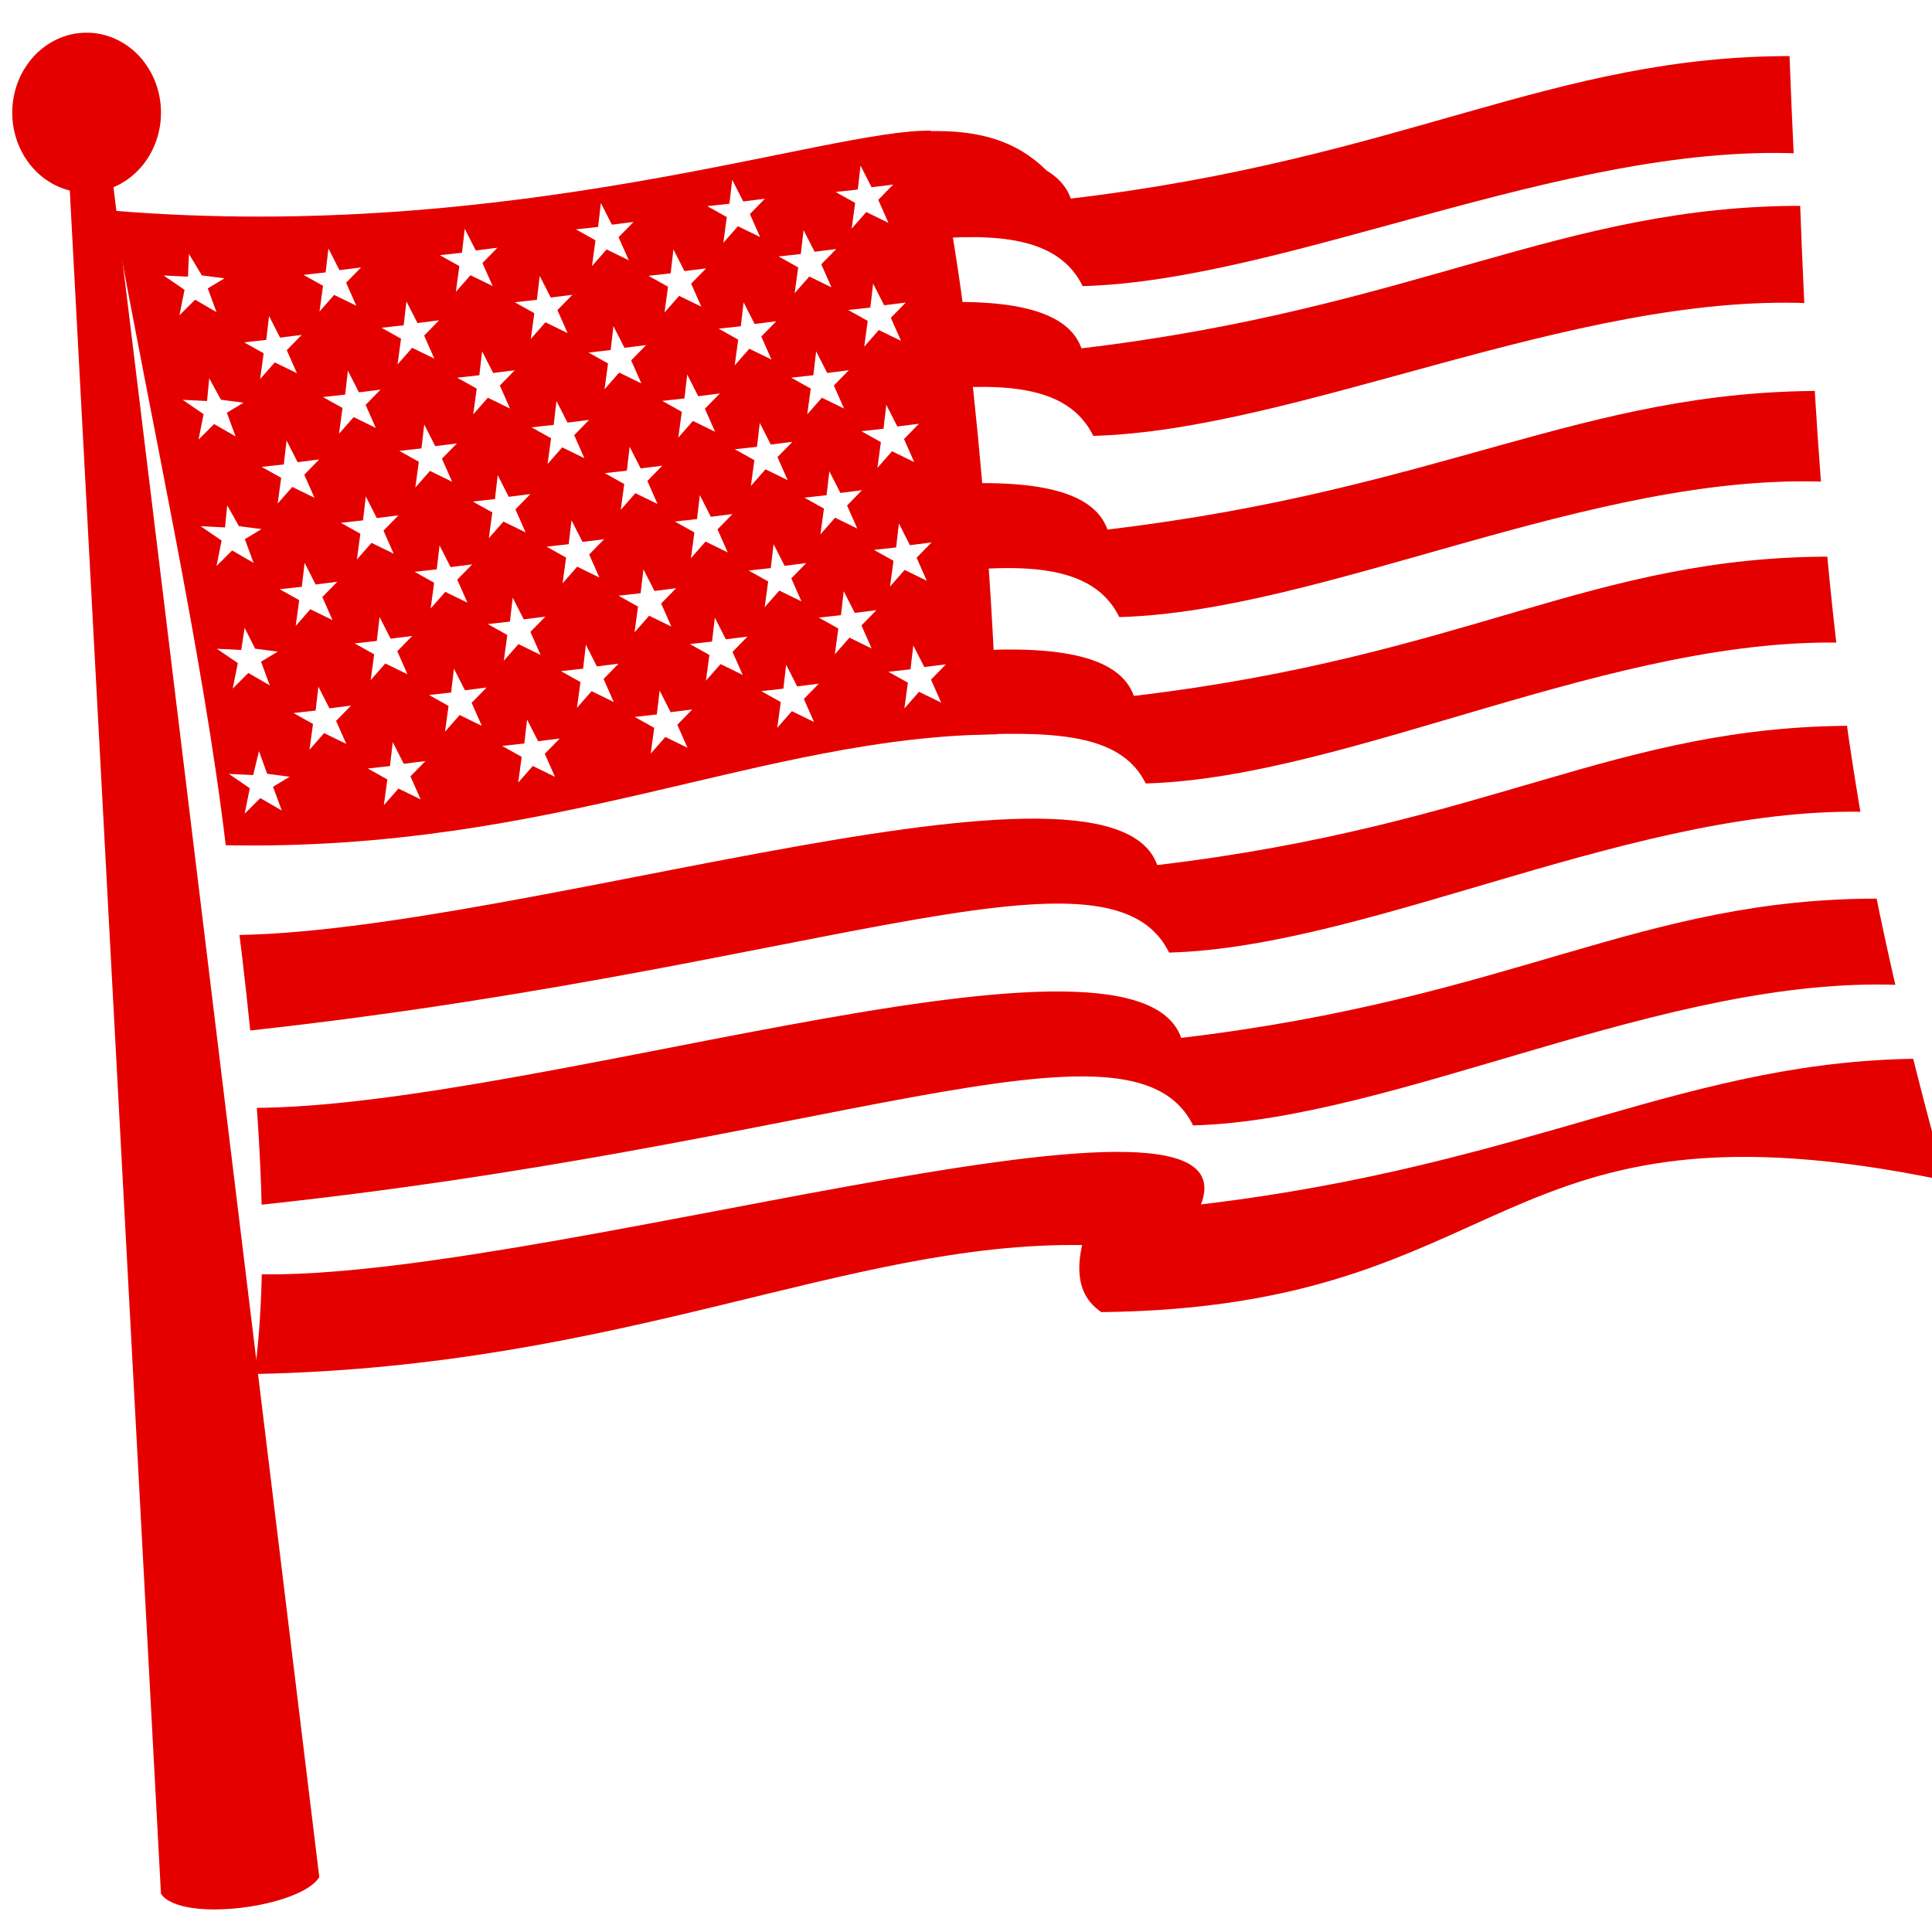 <?xml version="1.0" encoding="UTF-8" standalone="no"?>
<!-- Created with Inkscape (http://www.inkscape.org/) -->

<svg
   xmlns:dc="http://purl.org/dc/elements/1.1/"
   xmlns:cc="http://creativecommons.org/ns#"
   xmlns:rdf="http://www.w3.org/1999/02/22-rdf-syntax-ns#"
   xmlns:svg="http://www.w3.org/2000/svg"
   xmlns="http://www.w3.org/2000/svg"
   xmlns:sodipodi="http://sodipodi.sourceforge.net/DTD/sodipodi-0.dtd"
   xmlns:inkscape="http://www.inkscape.org/namespaces/inkscape"
   width="22mm"
   height="22mm"
   viewBox="0 0 22 22"
   version="1.1"
   id="svg21561"
   inkscape:version="0.92.3 (2405546, 2018-03-11)"
   sodipodi:docname="cat_pat_svg_red.svg">
  <defs
     id="defs21555">
    <clipPath
       clipPathUnits="userSpaceOnUse"
       id="clipPath5111-5-8">
      <path
         style="fill:#00e538;fill-opacity:0.596;stroke:none;stroke-width:0.265px;stroke-linecap:butt;stroke-linejoin:miter;stroke-opacity:1"
         d="m 1822.715,-437.219 c 21.207,1.068 70.76,-15.214 74.612,-5.027 26.146,-2.881 35.712,-10.158 54.567,-10.101 l 1.494,6.264 c -18.334,-0.698 -39.217,9.779 -55.135,10.186 -4.823,-9.085 -28.514,1.604 -74.745,5.953 z"
         id="path5113-5-0"
         inkscape:connector-curvature="0"
         sodipodi:nodetypes="ccccccc" />
    </clipPath>
    <clipPath
       clipPathUnits="userSpaceOnUse"
       id="clipPath6068-5-1">
      <path
         sodipodi:nodetypes="ccccccc"
         inkscape:connector-curvature="0"
         id="path6070-6-4"
         d="m 1878.779,-494.533 c 6.04,-0.198 10.254,0.645 11.272,3.339 26.146,-2.881 37.49,-10.392 56.344,-10.335 l 0.371,7.06 c -18.334,-0.698 -39.872,9.218 -55.79,9.625 -1.634,-3.078 -5.434,-3.886 -11.542,-3.44 0,0 -4.772,-6.032 -0.657,-6.248 z"
         style="display:inline;fill:#00e538;fill-opacity:0.596;stroke:none;stroke-width:0.265px;stroke-linecap:butt;stroke-linejoin:miter;stroke-opacity:1" />
    </clipPath>
    <clipPath
       clipPathUnits="userSpaceOnUse"
       id="clipPath6073-5-2">
      <path
         sodipodi:nodetypes="ccccccc"
         inkscape:connector-curvature="0"
         id="path6075-4-3"
         d="m 1878.135,-482.346 c 7.19,-0.477 12.303,0.225 13.44,3.23 26.146,-2.881 37.069,-10.111 55.923,-10.054 l 0.184,6.592 c -18.334,-0.698 -39.264,9.405 -55.182,9.812 -1.763,-3.321 -6.046,-4 -13.03,-3.312 -2.085,0.467 -0.159,-5.18 -1.336,-6.268 z"
         style="display:inline;fill:#00e538;fill-opacity:0.596;stroke:none;stroke-width:0.265px;stroke-linecap:butt;stroke-linejoin:miter;stroke-opacity:1" />
    </clipPath>
    <clipPath
       clipPathUnits="userSpaceOnUse"
       id="clipPath6078-0-2">
      <path
         sodipodi:nodetypes="ccccccc"
         inkscape:connector-curvature="0"
         id="path6080-3-2"
         d="m 1881.178,-470.337 c 6.67,-0.348 11.371,0.422 12.455,3.288 26.146,-2.881 35.712,-10.158 54.567,-10.101 l 1.494,6.264 c -18.334,-0.698 -39.217,9.779 -55.135,10.186 -1.806,-3.401 -6.471,-3.816 -13.61,-3.524 z"
         style="display:inline;fill:#00e538;fill-opacity:0.596;stroke:none;stroke-width:0.265px;stroke-linecap:butt;stroke-linejoin:miter;stroke-opacity:1" />
    </clipPath>
    <clipPath
       clipPathUnits="userSpaceOnUse"
       id="clipPath5305-5-8">
      <path
         style="display:inline;fill:#00e538;fill-opacity:0.596;stroke:none;stroke-width:0.265px;stroke-linecap:butt;stroke-linejoin:miter;stroke-opacity:1"
         d="m 1824.256,-425.142 c 21.207,1.068 79.293,-16.272 74.612,-5.027 26.146,-2.881 37.958,-10.626 56.812,-10.569 l 3.747,10.238 c -18.334,-0.698 -53.967,9.051 -69.885,9.459 -4.823,-9.085 -20.378,6.234 -64.492,3.175 z"
         id="path5307-3-5"
         inkscape:connector-curvature="0"
         sodipodi:nodetypes="ccccccc" />
    </clipPath>
    <clipPath
       clipPathUnits="userSpaceOnUse"
       id="clipPath5279-2-2">
      <path
         style="fill:#00e538;fill-opacity:0.596;stroke:none;stroke-width:0.265px;stroke-linecap:butt;stroke-linejoin:miter;stroke-opacity:1"
         d="m 1820.844,-449.754 c 21.207,1.068 70.76,-15.214 74.612,-5.027 26.146,-2.881 35.712,-10.158 54.567,-10.101 l 1.494,6.264 c -18.334,-0.698 -39.217,9.779 -55.135,10.186 -4.823,-9.085 -28.514,1.604 -74.745,5.953 z"
         id="path5282-7-9"
         inkscape:connector-curvature="0"
         sodipodi:nodetypes="ccccccc" />
    </clipPath>
    <clipPath
       clipPathUnits="userSpaceOnUse"
       id="clipPath6083-9-1">
      <path
         inkscape:connector-curvature="0"
         id="path6085-9-1"
         d="m 1870.513,-510.101 13.938,-2.526 4.864,5.706 -3.18,4.771 -9.495,-4.443 -6.127,-3.882 z"
         style="fill:#007ae5;fill-opacity:1;stroke:none;stroke-width:0.265px;stroke-linecap:butt;stroke-linejoin:miter;stroke-opacity:1"
         sodipodi:nodetypes="ccccccc" />
    </clipPath>
    <clipPath
       clipPathUnits="userSpaceOnUse"
       id="clipPath6068-5-6-5">
      <path
         sodipodi:nodetypes="ccccccc"
         inkscape:connector-curvature="0"
         id="path6070-6-7-9"
         d="m 1878.779,-494.533 c 6.04,-0.198 10.254,0.645 11.272,3.339 26.146,-2.881 37.49,-10.392 56.344,-10.335 l 0.371,7.06 c -18.334,-0.698 -39.872,9.218 -55.79,9.625 -1.634,-3.078 -5.434,-3.886 -11.542,-3.44 0,0 -4.772,-6.032 -0.657,-6.248 z"
         style="display:inline;fill:#00e538;fill-opacity:0.596;stroke:none;stroke-width:0.265px;stroke-linecap:butt;stroke-linejoin:miter;stroke-opacity:1" />
    </clipPath>
  </defs>
  <sodipodi:namedview
     id="base"
     pagecolor="#ffffff"
     bordercolor="#666666"
     borderopacity="1.0"
     inkscape:pageopacity="0.0"
     inkscape:pageshadow="2"
     inkscape:zoom="8.0000001"
     inkscape:cx="25.932411"
     inkscape:cy="36.968018"
     inkscape:document-units="mm"
     inkscape:current-layer="layer1"
     showgrid="false"
     inkscape:window-width="1855"
     inkscape:window-height="1057"
     inkscape:window-x="57"
     inkscape:window-y="-8"
     inkscape:window-maximized="1"
     showguides="true"
     inkscape:guide-bbox="true">
    <sodipodi:guide
       position="1.188,22"
       orientation="0,1"
       id="guide26082"
       inkscape:locked="false" />
    <sodipodi:guide
       position="0,22.106"
       orientation="1,0"
       id="guide26084"
       inkscape:locked="false" />
    <sodipodi:guide
       position="13.08,0"
       orientation="0,1"
       id="guide26088"
       inkscape:locked="false" />
    <sodipodi:guide
       position="22,9.891"
       orientation="1,0"
       id="guide26090"
       inkscape:locked="false" />
  </sodipodi:namedview>
  <g
     inkscape:label="Layer 1"
     inkscape:groupmode="layer"
     id="layer1"
     transform="translate(0,-275)">
    <rect
       style="opacity:1;fill:#4ba556;fill-opacity:0;stroke:none;stroke-width:0.764;stroke-linecap:round;stroke-linejoin:round;stroke-miterlimit:4;stroke-dasharray:none;stroke-dashoffset:0;stroke-opacity:1;paint-order:normal"
       id="rect26086"
       width="22"
       height="22"
       x="0"
       y="275" />
    <g
       style="display:inline;opacity:1"
       id="g6351-5"
       transform="matrix(0.146,0,0,0.157,-291.708,348.927)"
       inkscape:export-filename="C:\Users\funfu\Documents\0_Boardgame\Board-Game-USA\images\cat_pat_sq.png"
       inkscape:export-xdpi="96"
       inkscape:export-ydpi="96">
      <path
         clip-path="url(#clipPath5111-5-8)"
         sodipodi:nodetypes="cccccccc"
         inkscape:connector-curvature="0"
         id="path5076-9-7-5"
         d="m 1814.012,-502.243 c 46.815,3.852 66.58,-14.892 75.21,0.187 22.177,3.266 32.721,-13.284 56.651,-6.361 1.137,38.976 4.677,54.718 11.038,76.519 -35.572,-6.904 -33.234,9.206 -65.819,9.542 -1.202,-0.778 -2.162,-2.079 -1.497,-4.864 -18.32,-0.237 -35.599,8.81 -64.546,9.354 2.825,-19.376 -5.001,-56.251 -11.038,-84.377 z"
         style="display:inline;opacity:1;fill:#e50000;fill-opacity:1;stroke:none;stroke-width:0.265px;stroke-linecap:butt;stroke-linejoin:miter;stroke-opacity:1"
         transform="translate(192.801,46.651)" />
      <path
         clip-path="url(#clipPath6068-5-1)"
         sodipodi:nodetypes="cccccccc"
         inkscape:connector-curvature="0"
         id="path5076-0-4-5"
         d="m 1814.012,-502.243 c 46.815,3.852 66.58,-14.892 75.21,0.187 22.177,3.266 32.721,-13.284 56.651,-6.361 1.137,38.976 4.677,54.718 11.038,76.519 -35.572,-6.904 -33.234,9.206 -65.819,9.542 -1.202,-0.778 -2.162,-2.079 -1.497,-4.864 -18.32,-0.237 -35.599,8.81 -64.546,9.354 2.825,-19.376 -5.001,-56.251 -11.038,-84.377 z"
         style="display:inline;opacity:1;fill:#e50000;fill-opacity:1;stroke:none;stroke-width:0.265px;stroke-linecap:butt;stroke-linejoin:miter;stroke-opacity:1"
         transform="translate(192.296,45.586)" />
      <path
         clip-path="url(#clipPath6073-5-2)"
         sodipodi:nodetypes="cccccccc"
         inkscape:connector-curvature="0"
         id="path5076-09-4-9"
         d="m 1814.012,-502.243 c 46.815,3.852 66.58,-14.892 75.21,0.187 22.177,3.266 32.721,-13.284 56.651,-6.361 1.137,38.976 4.677,54.718 11.038,76.519 -35.572,-6.904 -33.234,9.206 -65.819,9.542 -1.202,-0.778 -2.162,-2.079 -1.497,-4.864 -18.32,-0.237 -35.599,8.81 -64.546,9.354 2.825,-19.376 -5.001,-56.251 -11.038,-84.377 z"
         style="display:inline;opacity:1;fill:#e50000;fill-opacity:1;stroke:none;stroke-width:0.265px;stroke-linecap:butt;stroke-linejoin:miter;stroke-opacity:1"
         transform="translate(192.801,46.651)" />
      <path
         clip-path="url(#clipPath6078-0-2)"
         sodipodi:nodetypes="cccccccc"
         inkscape:connector-curvature="0"
         id="path5076-7-0-9"
         d="m 1814.012,-502.243 c 46.815,3.852 66.58,-14.892 75.21,0.187 22.177,3.266 32.721,-13.284 56.651,-6.361 1.137,38.976 4.677,54.718 11.038,76.519 -35.572,-6.904 -33.234,9.206 -65.819,9.542 -1.202,-0.778 -2.162,-2.079 -1.497,-4.864 -18.32,-0.237 -35.599,8.81 -64.546,9.354 2.825,-19.376 -5.001,-56.251 -11.038,-84.377 z"
         style="display:inline;opacity:1;fill:#e50000;fill-opacity:1;stroke:none;stroke-width:0.265px;stroke-linecap:butt;stroke-linejoin:miter;stroke-opacity:1"
         transform="translate(192.801,46.651)" />
      <path
         clip-path="url(#clipPath5305-5-8)"
         sodipodi:nodetypes="cccccccc"
         inkscape:connector-curvature="0"
         id="path5076-73-4-5"
         d="m 1814.012,-502.243 c 46.815,3.852 66.58,-14.892 75.21,0.187 22.177,3.266 32.721,-13.284 56.651,-6.361 1.137,38.976 4.677,54.718 11.038,76.519 -35.572,-6.904 -33.234,9.206 -65.819,9.542 -1.202,-0.778 -2.162,-2.079 -1.497,-4.864 -18.32,-0.237 -35.599,8.81 -64.546,9.354 2.825,-19.376 -5.001,-56.251 -11.038,-84.377 z"
         style="display:inline;opacity:1;fill:#e50000;fill-opacity:1;stroke:none;stroke-width:0.265px;stroke-linecap:butt;stroke-linejoin:miter;stroke-opacity:1"
         transform="translate(192.801,46.651)" />
      <path
         clip-path="url(#clipPath5279-2-2)"
         sodipodi:nodetypes="cccccccc"
         inkscape:connector-curvature="0"
         id="path5076-8-8-2"
         d="m 1814.012,-502.243 c 46.815,3.852 66.58,-14.892 75.21,0.187 22.177,3.266 32.721,-13.284 56.651,-6.361 1.137,38.976 4.677,54.718 11.038,76.519 -35.572,-6.904 -33.234,9.206 -65.819,9.542 -1.202,-0.778 -2.162,-2.079 -1.497,-4.864 -18.32,-0.237 -35.599,8.81 -64.546,9.354 2.825,-19.376 -5.001,-56.251 -11.038,-84.377 z"
         style="display:inline;opacity:1;fill:#e50000;fill-opacity:1;stroke:none;stroke-width:0.265px;stroke-linecap:butt;stroke-linejoin:miter;stroke-opacity:1"
         transform="translate(192.801,46.651)" />
      <path
         inkscape:connector-curvature="0"
         id="path5798-5-7"
         d="m 2070.61,-461.392 c -7.928,-0.156 -32.662,8.184 -63.797,5.8 2.98,15.4 6.991,32.037 8.793,46.024 25.702,0.463 41.854,-7.901 60.149,-8.044 -0.283,-10.607 -1.956,-32.498 -5.145,-43.779 z m -5.492,2.531 0.86,1.571 1.687,-0.198 -1.166,1.108 0.794,1.67 -1.728,-0.785 -1.141,1.207 0.273,-1.869 -1.523,-0.791 1.727,-0.178 z m -10.01,1.029 0.86,1.571 1.687,-0.198 -1.166,1.108 0.794,1.67 -1.728,-0.785 -1.141,1.207 0.273,-1.869 -1.523,-0.791 1.727,-0.178 z m -10.243,1.684 0.86,1.571 1.687,-0.198 -1.166,1.108 0.794,1.67 -1.728,-0.785 -1.141,1.207 0.273,-1.869 -1.523,-0.791 1.727,-0.178 z m -10.617,1.871 0.86,1.571 1.687,-0.198 -1.166,1.108 0.794,1.67 -1.728,-0.785 -1.141,1.207 0.273,-1.869 -1.523,-0.791 1.728,-0.178 z m 26.426,0.093 0.86,1.571 1.687,-0.198 -1.166,1.108 0.794,1.67 -1.728,-0.785 -1.141,1.207 0.273,-1.869 -1.523,-0.791 1.728,-0.178 z m -37.059,1.335 0.86,1.571 1.687,-0.198 -1.166,1.108 0.794,1.67 -1.728,-0.785 -1.141,1.207 0.273,-1.869 -1.524,-0.791 1.728,-0.178 z m 26.909,0.068 0.86,1.571 1.687,-0.198 -1.166,1.108 0.794,1.67 -1.728,-0.785 -1.141,1.207 0.273,-1.869 -1.523,-0.791 1.727,-0.178 z m -37.787,0.328 1.01,1.556 1.762,0.212 -1.303,0.73 0.681,1.719 -1.672,-0.899 -1.219,1.128 0.397,-1.846 -1.633,-1.039 1.901,0.087 z m 27.357,1.59 0.86,1.571 1.687,-0.198 -1.166,1.108 0.794,1.67 -1.728,-0.785 -1.141,1.207 0.273,-1.869 -1.524,-0.791 1.727,-0.178 z m 26.005,0.561 0.86,1.571 1.687,-0.198 -1.166,1.108 0.794,1.67 -1.728,-0.785 -1.141,1.207 0.273,-1.869 -1.523,-0.791 1.728,-0.178 z m -36.399,1.289 0.86,1.571 1.687,-0.198 -1.166,1.108 0.794,1.67 -1.728,-0.785 -1.141,1.207 0.273,-1.869 -1.523,-0.791 1.728,-0.178 z m 26.296,0.067 0.86,1.571 1.687,-0.198 -1.166,1.108 0.794,1.67 -1.728,-0.785 -1.141,1.207 0.273,-1.869 -1.523,-0.791 1.727,-0.178 z m -37.012,0.991 0.86,1.571 1.687,-0.198 -1.166,1.108 0.794,1.67 -1.728,-0.785 -1.141,1.207 0.273,-1.869 -1.524,-0.791 1.727,-0.178 z m 26.862,0.739 0.86,1.571 1.687,-0.198 -1.166,1.108 0.794,1.67 -1.728,-0.785 -1.141,1.207 0.272,-1.869 -1.523,-0.791 1.727,-0.178 z m -10.243,1.824 0.86,1.571 1.687,-0.198 -1.166,1.108 0.794,1.67 -1.728,-0.785 -1.141,1.207 0.273,-1.869 -1.523,-0.791 1.727,-0.178 z m 26.052,0 0.86,1.571 1.687,-0.198 -1.166,1.108 0.794,1.67 -1.728,-0.785 -1.141,1.207 0.273,-1.869 -1.524,-0.791 1.727,-0.178 z m -36.52,1.405 0.86,1.571 1.687,-0.198 -1.166,1.108 0.794,1.67 -1.728,-0.785 -1.141,1.207 0.273,-1.869 -1.523,-0.791 1.728,-0.178 z m 26.463,0.279 0.86,1.571 1.687,-0.198 -1.166,1.108 0.794,1.67 -1.728,-0.785 -1.141,1.207 0.273,-1.869 -1.523,-0.791 1.728,-0.178 z m -37.28,0.273 0.916,1.556 1.762,0.212 -1.303,0.73 0.681,1.719 -1.672,-0.899 -1.219,1.128 0.397,-1.846 -1.633,-1.039 1.901,0.087 z m 27.084,1.644 0.86,1.571 1.687,-0.198 -1.166,1.108 0.794,1.67 -1.728,-0.785 -1.141,1.207 0.273,-1.869 -1.524,-0.791 1.728,-0.178 z m 25.725,0.281 0.86,1.571 1.687,-0.198 -1.166,1.108 0.794,1.67 -1.728,-0.785 -1.141,1.207 0.272,-1.869 -1.523,-0.791 1.727,-0.178 z m -9.869,1.31 0.86,1.571 1.687,-0.198 -1.166,1.108 0.794,1.67 -1.728,-0.785 -1.141,1.207 0.273,-1.869 -1.523,-0.791 1.728,-0.178 z m -26.17,0.116 0.86,1.571 1.687,-0.198 -1.166,1.108 0.794,1.67 -1.728,-0.785 -1.141,1.207 0.273,-1.869 -1.523,-0.791 1.727,-0.178 z m -10.737,1.162 0.86,1.571 1.687,-0.198 -1.166,1.108 0.794,1.67 -1.728,-0.785 -1.141,1.207 0.273,-1.869 -1.523,-0.791 1.727,-0.178 z m 26.758,0.453 0.86,1.571 1.687,-0.198 -1.166,1.108 0.794,1.67 -1.728,-0.785 -1.141,1.207 0.273,-1.869 -1.523,-0.791 1.727,-0.178 z m 15.575,1.778 0.86,1.571 1.687,-0.198 -1.166,1.108 0.794,1.67 -1.728,-0.785 -1.141,1.207 0.273,-1.869 -1.523,-0.791 1.728,-0.178 z m -25.865,0.281 0.86,1.571 1.687,-0.198 -1.166,1.108 0.794,1.67 -1.728,-0.785 -1.141,1.207 0.273,-1.869 -1.523,-0.791 1.728,-0.178 z m 15.762,1.45 0.86,1.571 1.687,-0.198 -1.166,1.108 0.794,1.67 -1.728,-0.785 -1.141,1.207 0.273,-1.869 -1.523,-0.791 1.727,-0.178 z m -26.052,0.094 0.86,1.571 1.687,-0.198 -1.166,1.108 0.794,1.67 -1.728,-0.785 -1.141,1.207 0.273,-1.869 -1.523,-0.791 1.728,-0.178 z m -10.808,0.647 0.916,1.509 1.762,0.212 -1.303,0.73 0.681,1.719 -1.672,-0.899 -1.219,1.128 0.397,-1.846 -1.633,-1.039 1.901,0.087 z m 26.851,1.083 0.86,1.571 1.687,-0.198 -1.166,1.107 0.794,1.671 -1.728,-0.786 -1.141,1.207 0.273,-1.869 -1.523,-0.791 1.727,-0.178 z m 25.537,0.234 0.86,1.571 1.687,-0.198 -1.166,1.108 0.794,1.67 -1.728,-0.785 -1.141,1.207 0.273,-1.869 -1.523,-0.791 1.728,-0.178 z m -9.775,1.497 0.86,1.571 1.687,-0.198 -1.166,1.108 0.794,1.67 -1.728,-0.785 -1.141,1.207 0.273,-1.869 -1.523,-0.791 1.727,-0.178 z m -26.052,0.093 0.86,1.571 1.687,-0.198 -1.166,1.108 0.794,1.67 -1.728,-0.785 -1.141,1.207 0.273,-1.869 -1.524,-0.791 1.727,-0.178 z m -10.524,1.263 0.86,1.571 1.687,-0.198 -1.166,1.108 0.794,1.67 -1.728,-0.785 -1.141,1.207 0.273,-1.869 -1.524,-0.791 1.728,-0.178 z m 26.426,0.468 0.86,1.571 1.687,-0.198 -1.166,1.108 0.794,1.67 -1.728,-0.785 -1.141,1.207 0.273,-1.869 -1.523,-0.791 1.727,-0.178 z m 15.622,1.591 0.86,1.571 1.687,-0.198 -1.166,1.108 0.794,1.67 -1.728,-0.785 -1.141,1.207 0.273,-1.869 -1.523,-0.791 1.727,-0.178 z m -25.818,0.468 0.86,1.571 1.687,-0.198 -1.166,1.108 0.794,1.67 -1.728,-0.785 -1.141,1.207 0.273,-1.869 -1.523,-0.791 1.727,-0.178 z m -10.383,1.403 0.86,1.571 1.687,-0.198 -1.166,1.108 0.794,1.67 -1.728,-0.785 -1.141,1.207 0.273,-1.869 -1.523,-0.791 1.727,-0.178 z m 26.146,0.046 0.86,1.571 1.687,-0.198 -1.166,1.108 0.794,1.67 -1.728,-0.785 -1.141,1.207 0.273,-1.869 -1.523,-0.791 1.727,-0.178 z m -36.673,0.741 0.823,1.509 1.762,0.212 -1.303,0.73 0.681,1.719 -1.672,-0.899 -1.219,1.129 0.397,-1.846 -1.633,-1.039 1.901,0.087 z m 26.616,1.224 0.86,1.571 1.687,-0.198 -1.166,1.108 0.794,1.67 -1.728,-0.785 -1.141,1.207 0.273,-1.869 -1.523,-0.791 1.728,-0.178 z m 25.537,0.046 0.86,1.571 1.687,-0.198 -1.166,1.108 0.794,1.67 -1.728,-0.785 -1.141,1.207 0.273,-1.869 -1.523,-0.791 1.727,-0.178 z m -9.916,1.404 0.86,1.571 1.687,-0.198 -1.166,1.108 0.794,1.67 -1.728,-0.785 -1.141,1.207 0.273,-1.869 -1.523,-0.791 1.728,-0.178 z m -25.912,0.281 0.86,1.571 1.687,-0.198 -1.166,1.108 0.794,1.67 -1.728,-0.785 -1.141,1.207 0.273,-1.869 -1.523,-0.791 1.727,-0.178 z m -10.57,1.309 0.86,1.571 1.687,-0.198 -1.166,1.108 0.794,1.67 -1.728,-0.785 -1.141,1.207 0.273,-1.869 -1.523,-0.791 1.727,-0.178 z m 26.613,0.281 0.86,1.571 1.687,-0.198 -1.166,1.108 0.794,1.67 -1.728,-0.785 -1.141,1.207 0.273,-1.869 -1.523,-0.791 1.727,-0.178 z m -10.337,2.105 0.86,1.571 1.687,-0.198 -1.166,1.108 0.794,1.67 -1.728,-0.785 -1.141,1.207 0.273,-1.869 -1.523,-0.791 1.728,-0.178 z m -10.477,1.637 0.86,1.571 1.687,-0.198 -1.166,1.108 0.794,1.67 -1.728,-0.785 -1.141,1.207 0.273,-1.869 -1.523,-0.791 1.728,-0.178 z m -10.434,0.648 0.636,1.649 1.762,0.212 -1.303,0.73 0.681,1.719 -1.672,-0.899 -1.219,1.129 0.397,-1.846 -1.633,-1.039 1.901,0.086 z"
         style="display:inline;opacity:1;fill:#e50000;fill-opacity:1;stroke:none;stroke-width:0.265px;stroke-linecap:butt;stroke-linejoin:miter;stroke-opacity:1" />
      <path
         sodipodi:nodetypes="ccccc"
         inkscape:connector-curvature="0"
         id="path5072-2-6"
         d="m 2003.258,-460.269 7.296,126.753 c 1.57,2.145 10.947,0.97 12.348,-1.216 l -16.464,-125.724 z"
         style="display:inline;opacity:1;fill:#e50000;fill-opacity:1;stroke:none;stroke-width:0.265px;stroke-linecap:butt;stroke-linejoin:miter;stroke-opacity:1" />
      <path
         d="m 2010.449,-461.599 a 5.8,5.8 0 0 1 -6.768,4.597 5.8,5.8 0 0 1 -4.63,-6.745 5.8,5.8 0 0 1 6.723,-4.664 5.8,5.8 0 0 1 4.697,6.699"
         sodipodi:open="true"
         sodipodi:end="0.17146341"
         sodipodi:start="0.19125842"
         sodipodi:ry="5.7997489"
         sodipodi:rx="5.7997489"
         sodipodi:cy="-462.70132"
         sodipodi:cx="2004.7546"
         sodipodi:type="arc"
         id="path5074-0-1"
         style="display:inline;opacity:1;fill:#e50000;fill-opacity:1;stroke:none;stroke-width:3.165;stroke-linecap:round;stroke-linejoin:round;stroke-miterlimit:4;stroke-dasharray:none;stroke-dashoffset:3;stroke-opacity:1;paint-order:normal" />
      <path
         clip-path="url(#clipPath6083-9-1)"
         sodipodi:nodetypes="cccccccc"
         inkscape:connector-curvature="0"
         id="path5076-51-2"
         d="m 1814.012,-502.243 c 46.815,3.852 66.58,-14.892 75.21,0.187 22.177,3.266 32.721,-13.284 56.651,-6.361 1.137,38.976 4.677,54.718 11.038,76.519 -35.572,-6.904 -33.234,9.206 -65.819,9.542 -1.202,-0.778 -2.162,-2.079 -1.497,-4.864 -18.32,-0.237 -35.599,8.81 -64.546,9.354 2.825,-19.376 -5.001,-56.251 -11.038,-84.377 z"
         style="display:inline;opacity:1;fill:#e50000;fill-opacity:1;stroke:none;stroke-width:0.265px;stroke-linecap:butt;stroke-linejoin:miter;stroke-opacity:1"
         transform="translate(192.801,46.651)" />
      <path
         clip-path="url(#clipPath6068-5-6-5)"
         sodipodi:nodetypes="cccccccc"
         inkscape:connector-curvature="0"
         id="path5076-0-4-2-0"
         d="m 1814.012,-502.243 c 46.815,3.852 66.58,-14.892 75.21,0.187 22.177,3.266 32.721,-13.284 56.651,-6.361 1.137,38.976 4.677,54.718 11.038,76.519 -35.572,-6.904 -33.234,9.206 -65.819,9.542 -1.202,-0.778 -2.162,-2.079 -1.497,-4.864 -18.32,-0.237 -35.599,8.81 -64.546,9.354 2.825,-19.376 -5.001,-56.251 -11.038,-84.377 z"
         style="display:inline;opacity:1;fill:#e50000;fill-opacity:1;stroke:none;stroke-width:0.265px;stroke-linecap:butt;stroke-linejoin:miter;stroke-opacity:1"
         transform="translate(191.466,34.724)" />
    </g>
  </g>
</svg>
